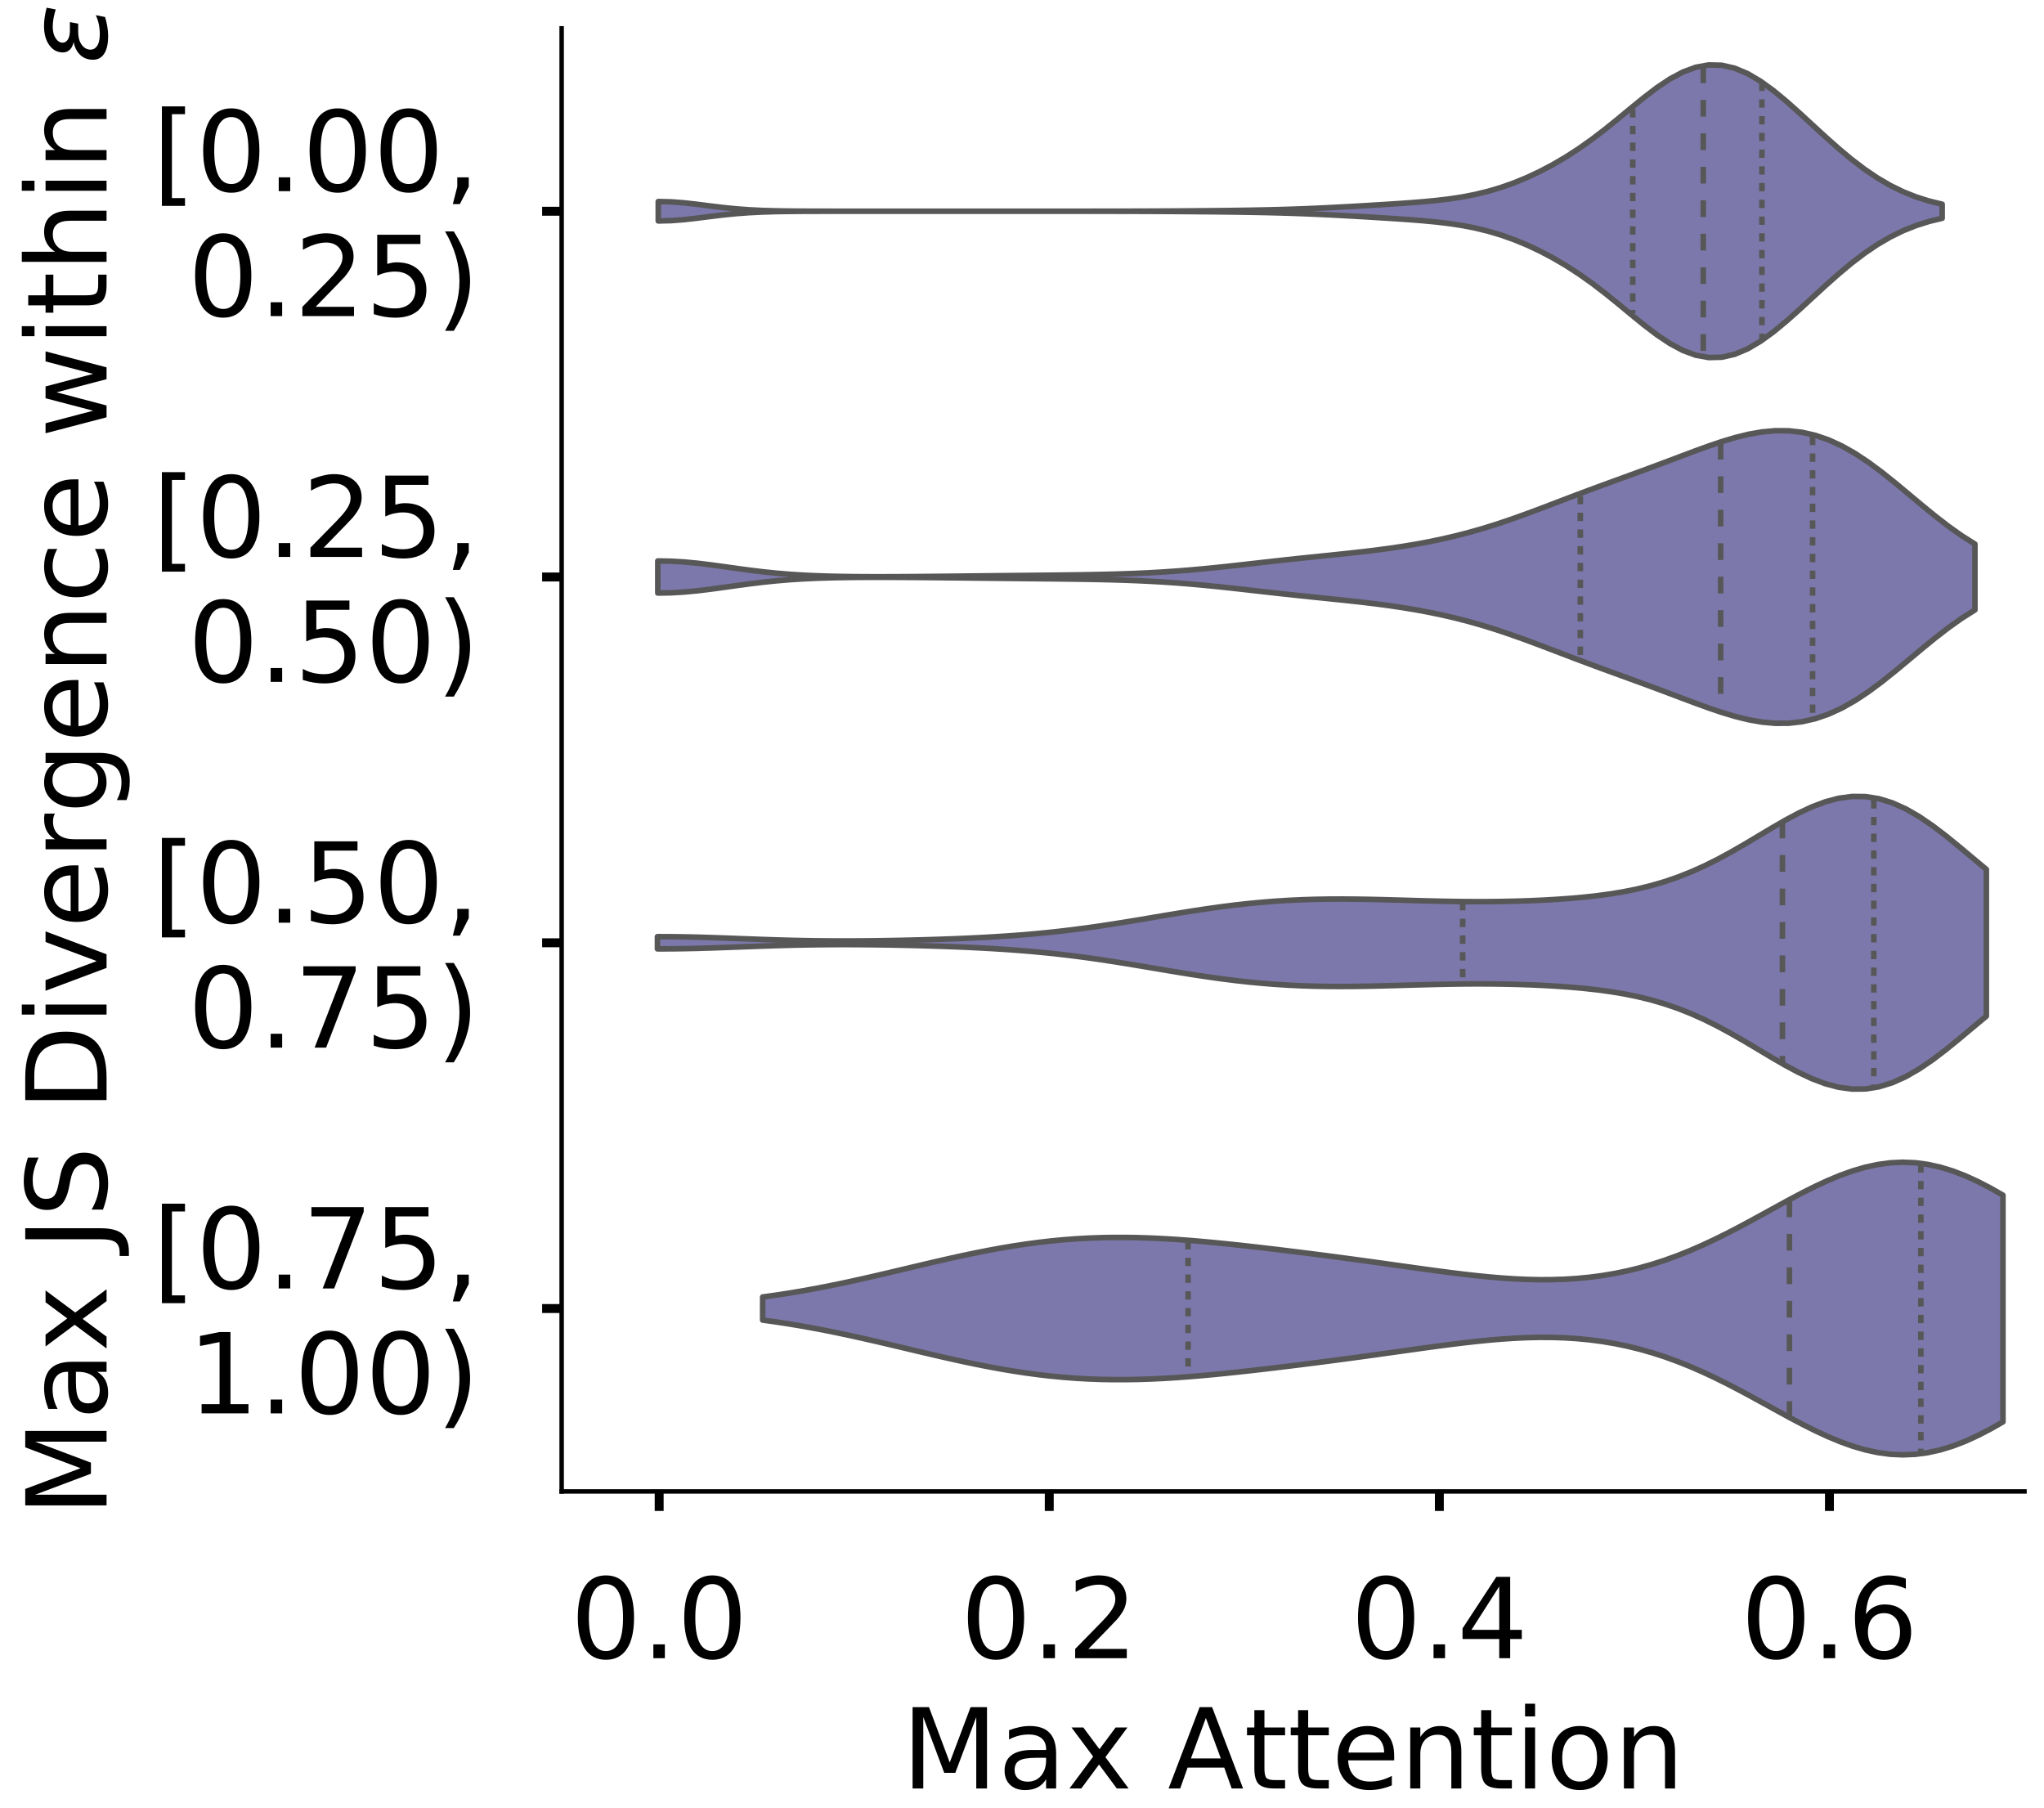 <?xml version="1.0" encoding="utf-8" standalone="no"?>
<!DOCTYPE svg PUBLIC "-//W3C//DTD SVG 1.1//EN"
  "http://www.w3.org/Graphics/SVG/1.1/DTD/svg11.dtd">
<!-- Created with matplotlib (https://matplotlib.org/) -->
<svg height="324.058pt" version="1.1" viewBox="0 0 366.475 324.058" width="366.475pt" xmlns="http://www.w3.org/2000/svg" xmlns:xlink="http://www.w3.org/1999/xlink">
 <defs>
  <style type="text/css">
*{stroke-linecap:butt;stroke-linejoin:round;}
  </style>
 </defs>
 <g id="figure_1">
  <g id="patch_1">
   <path d="M 0 324.058 
L 366.475 324.058 
L 366.475 -0 
L 0 -0 
z
" style="fill:#ffffff;"/>
  </g>
  <g id="axes_1">
   <g id="patch_2">
    <path d="M -269.375 267.358 
L -7.1 267.358 
L -7.1 5.083 
L -269.375 5.083 
z
" style="fill:#ffffff;"/>
   </g>
   <g id="patch_3">
    <path clip-path="url(#pd6b0c816c4)" d="M -257.453 267.358 
L -251.493 267.358 
L -251.493 192.501 
L -257.453 192.501 
z
" style="fill:#7570b3;opacity:0.6;stroke:#000000;stroke-linejoin:miter;stroke-width:0.5;"/>
   </g>
   <g id="patch_4">
    <path clip-path="url(#pd6b0c816c4)" d="M -251.493 267.358 
L -245.532 267.358 
L -245.532 267.358 
L -251.493 267.358 
z
" style="fill:#7570b3;opacity:0.6;stroke:#000000;stroke-linejoin:miter;stroke-width:0.5;"/>
   </g>
   <g id="patch_5">
    <path clip-path="url(#pd6b0c816c4)" d="M -245.532 267.358 
L -239.571 267.358 
L -239.571 267.358 
L -245.532 267.358 
z
" style="fill:#7570b3;opacity:0.6;stroke:#000000;stroke-linejoin:miter;stroke-width:0.5;"/>
   </g>
   <g id="patch_6">
    <path clip-path="url(#pd6b0c816c4)" d="M -239.571 267.358 
L -233.61 267.358 
L -233.61 266.57 
L -239.571 266.57 
z
" style="fill:#7570b3;opacity:0.6;stroke:#000000;stroke-linejoin:miter;stroke-width:0.5;"/>
   </g>
   <g id="patch_7">
    <path clip-path="url(#pd6b0c816c4)" d="M -233.61 267.358 
L -227.649 267.358 
L -227.649 267.358 
L -233.61 267.358 
z
" style="fill:#7570b3;opacity:0.6;stroke:#000000;stroke-linejoin:miter;stroke-width:0.5;"/>
   </g>
   <g id="patch_8">
    <path clip-path="url(#pd6b0c816c4)" d="M -227.649 267.358 
L -221.689 267.358 
L -221.689 267.358 
L -227.649 267.358 
z
" style="fill:#7570b3;opacity:0.6;stroke:#000000;stroke-linejoin:miter;stroke-width:0.5;"/>
   </g>
   <g id="patch_9">
    <path clip-path="url(#pd6b0c816c4)" d="M -221.689 267.358 
L -215.728 267.358 
L -215.728 262.63 
L -221.689 262.63 
z
" style="fill:#7570b3;opacity:0.6;stroke:#000000;stroke-linejoin:miter;stroke-width:0.5;"/>
   </g>
   <g id="patch_10">
    <path clip-path="url(#pd6b0c816c4)" d="M -215.728 267.358 
L -209.767 267.358 
L -209.767 263.418 
L -215.728 263.418 
z
" style="fill:#7570b3;opacity:0.6;stroke:#000000;stroke-linejoin:miter;stroke-width:0.5;"/>
   </g>
   <g id="patch_11">
    <path clip-path="url(#pd6b0c816c4)" d="M -209.767 267.358 
L -203.806 267.358 
L -203.806 264.206 
L -209.767 264.206 
z
" style="fill:#7570b3;opacity:0.6;stroke:#000000;stroke-linejoin:miter;stroke-width:0.5;"/>
   </g>
   <g id="patch_12">
    <path clip-path="url(#pd6b0c816c4)" d="M -203.806 267.358 
L -197.845 267.358 
L -197.845 257.115 
L -203.806 257.115 
z
" style="fill:#7570b3;opacity:0.6;stroke:#000000;stroke-linejoin:miter;stroke-width:0.5;"/>
   </g>
   <g id="patch_13">
    <path clip-path="url(#pd6b0c816c4)" d="M -197.845 267.358 
L -191.885 267.358 
L -191.885 261.054 
L -197.845 261.054 
z
" style="fill:#7570b3;opacity:0.6;stroke:#000000;stroke-linejoin:miter;stroke-width:0.5;"/>
   </g>
   <g id="patch_14">
    <path clip-path="url(#pd6b0c816c4)" d="M -191.885 267.358 
L -185.924 267.358 
L -185.924 256.327 
L -191.885 256.327 
z
" style="fill:#7570b3;opacity:0.6;stroke:#000000;stroke-linejoin:miter;stroke-width:0.5;"/>
   </g>
   <g id="patch_15">
    <path clip-path="url(#pd6b0c816c4)" d="M -185.924 267.358 
L -179.963 267.358 
L -179.963 258.691 
L -185.924 258.691 
z
" style="fill:#7570b3;opacity:0.6;stroke:#000000;stroke-linejoin:miter;stroke-width:0.5;"/>
   </g>
   <g id="patch_16">
    <path clip-path="url(#pd6b0c816c4)" d="M -179.963 267.358 
L -174.002 267.358 
L -174.002 258.691 
L -179.963 258.691 
z
" style="fill:#7570b3;opacity:0.6;stroke:#000000;stroke-linejoin:miter;stroke-width:0.5;"/>
   </g>
   <g id="patch_17">
    <path clip-path="url(#pd6b0c816c4)" d="M -174.002 267.358 
L -168.041 267.358 
L -168.041 254.751 
L -174.002 254.751 
z
" style="fill:#7570b3;opacity:0.6;stroke:#000000;stroke-linejoin:miter;stroke-width:0.5;"/>
   </g>
   <g id="patch_18">
    <path clip-path="url(#pd6b0c816c4)" d="M -168.041 267.358 
L -162.081 267.358 
L -162.081 250.811 
L -168.041 250.811 
z
" style="fill:#7570b3;opacity:0.6;stroke:#000000;stroke-linejoin:miter;stroke-width:0.5;"/>
   </g>
   <g id="patch_19">
    <path clip-path="url(#pd6b0c816c4)" d="M -162.081 267.358 
L -156.12 267.358 
L -156.12 250.023 
L -162.081 250.023 
z
" style="fill:#7570b3;opacity:0.6;stroke:#000000;stroke-linejoin:miter;stroke-width:0.5;"/>
   </g>
   <g id="patch_20">
    <path clip-path="url(#pd6b0c816c4)" d="M -156.12 267.358 
L -150.159 267.358 
L -150.159 253.175 
L -156.12 253.175 
z
" style="fill:#7570b3;opacity:0.6;stroke:#000000;stroke-linejoin:miter;stroke-width:0.5;"/>
   </g>
   <g id="patch_21">
    <path clip-path="url(#pd6b0c816c4)" d="M -150.159 267.358 
L -144.198 267.358 
L -144.198 241.355 
L -150.159 241.355 
z
" style="fill:#7570b3;opacity:0.6;stroke:#000000;stroke-linejoin:miter;stroke-width:0.5;"/>
   </g>
   <g id="patch_22">
    <path clip-path="url(#pd6b0c816c4)" d="M -144.198 267.358 
L -138.238 267.358 
L -138.238 245.295 
L -144.198 245.295 
z
" style="fill:#7570b3;opacity:0.6;stroke:#000000;stroke-linejoin:miter;stroke-width:0.5;"/>
   </g>
   <g id="patch_23">
    <path clip-path="url(#pd6b0c816c4)" d="M -138.238 267.358 
L -132.277 267.358 
L -132.277 237.415 
L -138.238 237.415 
z
" style="fill:#7570b3;opacity:0.6;stroke:#000000;stroke-linejoin:miter;stroke-width:0.5;"/>
   </g>
   <g id="patch_24">
    <path clip-path="url(#pd6b0c816c4)" d="M -132.277 267.358 
L -126.316 267.358 
L -126.316 241.355 
L -132.277 241.355 
z
" style="fill:#7570b3;opacity:0.6;stroke:#000000;stroke-linejoin:miter;stroke-width:0.5;"/>
   </g>
   <g id="patch_25">
    <path clip-path="url(#pd6b0c816c4)" d="M -126.316 267.358 
L -120.355 267.358 
L -120.355 231.9 
L -126.316 231.9 
z
" style="fill:#7570b3;opacity:0.6;stroke:#000000;stroke-linejoin:miter;stroke-width:0.5;"/>
   </g>
   <g id="patch_26">
    <path clip-path="url(#pd6b0c816c4)" d="M -120.355 267.358 
L -114.394 267.358 
L -114.394 227.96 
L -120.355 227.96 
z
" style="fill:#7570b3;opacity:0.6;stroke:#000000;stroke-linejoin:miter;stroke-width:0.5;"/>
   </g>
   <g id="patch_27">
    <path clip-path="url(#pd6b0c816c4)" d="M -114.394 267.358 
L -108.434 267.358 
L -108.434 231.9 
L -114.394 231.9 
z
" style="fill:#7570b3;opacity:0.6;stroke:#000000;stroke-linejoin:miter;stroke-width:0.5;"/>
   </g>
   <g id="patch_28">
    <path clip-path="url(#pd6b0c816c4)" d="M -108.434 267.358 
L -102.473 267.358 
L -102.473 205.109 
L -108.434 205.109 
z
" style="fill:#7570b3;opacity:0.6;stroke:#000000;stroke-linejoin:miter;stroke-width:0.5;"/>
   </g>
   <g id="patch_29">
    <path clip-path="url(#pd6b0c816c4)" d="M -102.473 267.358 
L -96.512 267.358 
L -96.512 168.074 
L -102.473 168.074 
z
" style="fill:#7570b3;opacity:0.6;stroke:#000000;stroke-linejoin:miter;stroke-width:0.5;"/>
   </g>
   <g id="patch_30">
    <path clip-path="url(#pd6b0c816c4)" d="M -96.512 267.358 
L -90.551 267.358 
L -90.551 138.132 
L -96.512 138.132 
z
" style="fill:#7570b3;opacity:0.6;stroke:#000000;stroke-linejoin:miter;stroke-width:0.5;"/>
   </g>
   <g id="patch_31">
    <path clip-path="url(#pd6b0c816c4)" d="M -90.551 267.358 
L -84.59 267.358 
L -84.59 109.765 
L -90.551 109.765 
z
" style="fill:#7570b3;opacity:0.6;stroke:#000000;stroke-linejoin:miter;stroke-width:0.5;"/>
   </g>
   <g id="patch_32">
    <path clip-path="url(#pd6b0c816c4)" d="M -84.59 267.358 
L -78.63 267.358 
L -78.63 64.851 
L -84.59 64.851 
z
" style="fill:#7570b3;opacity:0.6;stroke:#000000;stroke-linejoin:miter;stroke-width:0.5;"/>
   </g>
   <g id="patch_33">
    <path clip-path="url(#pd6b0c816c4)" d="M -78.63 267.358 
L -72.669 267.358 
L -72.669 26.24 
L -78.63 26.24 
z
" style="fill:#7570b3;opacity:0.6;stroke:#000000;stroke-linejoin:miter;stroke-width:0.5;"/>
   </g>
   <g id="patch_34">
    <path clip-path="url(#pd6b0c816c4)" d="M -72.669 267.358 
L -66.708 267.358 
L -66.708 17.572 
L -72.669 17.572 
z
" style="fill:#7570b3;opacity:0.6;stroke:#000000;stroke-linejoin:miter;stroke-width:0.5;"/>
   </g>
   <g id="patch_35">
    <path clip-path="url(#pd6b0c816c4)" d="M -66.708 267.358 
L -60.747 267.358 
L -60.747 34.908 
L -66.708 34.908 
z
" style="fill:#7570b3;opacity:0.6;stroke:#000000;stroke-linejoin:miter;stroke-width:0.5;"/>
   </g>
   <g id="patch_36">
    <path clip-path="url(#pd6b0c816c4)" d="M -60.747 267.358 
L -54.786 267.358 
L -54.786 63.275 
L -60.747 63.275 
z
" style="fill:#7570b3;opacity:0.6;stroke:#000000;stroke-linejoin:miter;stroke-width:0.5;"/>
   </g>
   <g id="patch_37">
    <path clip-path="url(#pd6b0c816c4)" d="M -54.786 267.358 
L -48.826 267.358 
L -48.826 90.066 
L -54.786 90.066 
z
" style="fill:#7570b3;opacity:0.6;stroke:#000000;stroke-linejoin:miter;stroke-width:0.5;"/>
   </g>
   <g id="patch_38">
    <path clip-path="url(#pd6b0c816c4)" d="M -48.826 267.358 
L -42.865 267.358 
L -42.865 112.917 
L -48.826 112.917 
z
" style="fill:#7570b3;opacity:0.6;stroke:#000000;stroke-linejoin:miter;stroke-width:0.5;"/>
   </g>
   <g id="patch_39">
    <path clip-path="url(#pd6b0c816c4)" d="M -42.865 267.358 
L -36.904 267.358 
L -36.904 172.014 
L -42.865 172.014 
z
" style="fill:#7570b3;opacity:0.6;stroke:#000000;stroke-linejoin:miter;stroke-width:0.5;"/>
   </g>
   <g id="patch_40">
    <path clip-path="url(#pd6b0c816c4)" d="M -36.904 267.358 
L -30.943 267.358 
L -30.943 205.109 
L -36.904 205.109 
z
" style="fill:#7570b3;opacity:0.6;stroke:#000000;stroke-linejoin:miter;stroke-width:0.5;"/>
   </g>
   <g id="patch_41">
    <path clip-path="url(#pd6b0c816c4)" d="M -30.943 267.358 
L -24.982 267.358 
L -24.982 227.172 
L -30.943 227.172 
z
" style="fill:#7570b3;opacity:0.6;stroke:#000000;stroke-linejoin:miter;stroke-width:0.5;"/>
   </g>
   <g id="patch_42">
    <path clip-path="url(#pd6b0c816c4)" d="M -24.982 267.358 
L -19.022 267.358 
L -19.022 262.63 
L -24.982 262.63 
z
" style="fill:#7570b3;opacity:0.6;stroke:#000000;stroke-linejoin:miter;stroke-width:0.5;"/>
   </g>
   <g id="matplotlib.axis_1">
    <g id="xtick_1">
     <g id="line2d_1">
      <defs>
       <path d="M 0 0 
L 0 3.5 
" id="m7ddfe36b4f" style="stroke:#000000;stroke-width:1.6;"/>
      </defs>
      <g/>
     </g>
     <g id="text_1">
      <!-- 0.0 -->
      <defs>
       <path d="M 31.781 66.406 
Q 24.172 66.406 20.328 58.906 
Q 16.5 51.422 16.5 36.375 
Q 16.5 21.391 20.328 13.891 
Q 24.172 6.391 31.781 6.391 
Q 39.453 6.391 43.281 13.891 
Q 47.125 21.391 47.125 36.375 
Q 47.125 51.422 43.281 58.906 
Q 39.453 66.406 31.781 66.406 
z
M 31.781 74.219 
Q 44.047 74.219 50.516 64.516 
Q 56.984 54.828 56.984 36.375 
Q 56.984 17.969 50.516 8.266 
Q 44.047 -1.422 31.781 -1.422 
Q 19.531 -1.422 13.062 8.266 
Q 6.594 17.969 6.594 36.375 
Q 6.594 54.828 13.062 64.516 
Q 19.531 74.219 31.781 74.219 
z
" id="DejaVuSans-48"/>
       <path d="M 10.688 12.406 
L 21 12.406 
L 21 0 
L 10.688 0 
z
" id="DejaVuSans-46"/>
      </defs>
      <g transform="translate(-273.357 297.255)scale(0.2 -0.2)">
       <use xlink:href="#DejaVuSans-48"/>
       <use x="63.623" xlink:href="#DejaVuSans-46"/>
       <use x="95.41" xlink:href="#DejaVuSans-48"/>
      </g>
     </g>
    </g>
    <g id="xtick_2">
     <g id="line2d_2">
      <g/>
     </g>
     <g id="text_2">
      <!-- 0.2 -->
      <defs>
       <path d="M 19.188 8.297 
L 53.609 8.297 
L 53.609 0 
L 7.328 0 
L 7.328 8.297 
Q 12.938 14.109 22.625 23.891 
Q 32.328 33.688 34.812 36.531 
Q 39.547 41.844 41.422 45.531 
Q 43.312 49.219 43.312 52.781 
Q 43.312 58.594 39.234 62.25 
Q 35.156 65.922 28.609 65.922 
Q 23.969 65.922 18.812 64.312 
Q 13.672 62.703 7.812 59.422 
L 7.812 69.391 
Q 13.766 71.781 18.938 73 
Q 24.125 74.219 28.422 74.219 
Q 39.75 74.219 46.484 68.547 
Q 53.219 62.891 53.219 53.422 
Q 53.219 48.922 51.531 44.891 
Q 49.859 40.875 45.406 35.406 
Q 44.188 33.984 37.641 27.219 
Q 31.109 20.453 19.188 8.297 
z
" id="DejaVuSans-50"/>
      </defs>
      <g transform="translate(-205.233 297.255)scale(0.2 -0.2)">
       <use xlink:href="#DejaVuSans-48"/>
       <use x="63.623" xlink:href="#DejaVuSans-46"/>
       <use x="95.41" xlink:href="#DejaVuSans-50"/>
      </g>
     </g>
    </g>
    <g id="xtick_3">
     <g id="line2d_3">
      <g/>
     </g>
     <g id="text_3">
      <!-- 0.4 -->
      <defs>
       <path d="M 37.797 64.312 
L 12.891 25.391 
L 37.797 25.391 
z
M 35.203 72.906 
L 47.609 72.906 
L 47.609 25.391 
L 58.016 25.391 
L 58.016 17.188 
L 47.609 17.188 
L 47.609 0 
L 37.797 0 
L 37.797 17.188 
L 4.891 17.188 
L 4.891 26.703 
z
" id="DejaVuSans-52"/>
      </defs>
      <g transform="translate(-137.11 297.255)scale(0.2 -0.2)">
       <use xlink:href="#DejaVuSans-48"/>
       <use x="63.623" xlink:href="#DejaVuSans-46"/>
       <use x="95.41" xlink:href="#DejaVuSans-52"/>
      </g>
     </g>
    </g>
    <g id="xtick_4">
     <g id="line2d_4">
      <g/>
     </g>
     <g id="text_4">
      <!-- 0.6 -->
      <defs>
       <path d="M 33.016 40.375 
Q 26.375 40.375 22.484 35.828 
Q 18.609 31.297 18.609 23.391 
Q 18.609 15.531 22.484 10.953 
Q 26.375 6.391 33.016 6.391 
Q 39.656 6.391 43.531 10.953 
Q 47.406 15.531 47.406 23.391 
Q 47.406 31.297 43.531 35.828 
Q 39.656 40.375 33.016 40.375 
z
M 52.594 71.297 
L 52.594 62.312 
Q 48.875 64.062 45.094 64.984 
Q 41.312 65.922 37.594 65.922 
Q 27.828 65.922 22.672 59.328 
Q 17.531 52.734 16.797 39.406 
Q 19.672 43.656 24.016 45.922 
Q 28.375 48.188 33.594 48.188 
Q 44.578 48.188 50.953 41.516 
Q 57.328 34.859 57.328 23.391 
Q 57.328 12.156 50.688 5.359 
Q 44.047 -1.422 33.016 -1.422 
Q 20.359 -1.422 13.672 8.266 
Q 6.984 17.969 6.984 36.375 
Q 6.984 53.656 15.188 63.938 
Q 23.391 74.219 37.203 74.219 
Q 40.922 74.219 44.703 73.484 
Q 48.484 72.75 52.594 71.297 
z
" id="DejaVuSans-54"/>
      </defs>
      <g transform="translate(-68.986 297.255)scale(0.2 -0.2)">
       <use xlink:href="#DejaVuSans-48"/>
       <use x="63.623" xlink:href="#DejaVuSans-46"/>
       <use x="95.41" xlink:href="#DejaVuSans-54"/>
      </g>
     </g>
    </g>
    <g id="text_5">
     <!--   -->
     <defs>
      <path id="DejaVuSans-32"/>
     </defs>
     <g transform="translate(-141.416 320.611)scale(0.2 -0.2)">
      <use xlink:href="#DejaVuSans-32"/>
     </g>
    </g>
   </g>
   <g id="matplotlib.axis_2">
    <g id="ytick_1">
     <g id="line2d_5">
      <defs>
       <path d="M 0 0 
L -3.5 0 
" id="ma1fd0ec384" style="stroke:#000000;stroke-width:1.6;"/>
      </defs>
      <g/>
     </g>
     <g id="text_6">
      <!-- 0.00 -->
      <g transform="translate(-328.606 274.957)scale(0.2 -0.2)">
       <use xlink:href="#DejaVuSans-48"/>
       <use x="63.623" xlink:href="#DejaVuSans-46"/>
       <use x="95.41" xlink:href="#DejaVuSans-48"/>
       <use x="159.033" xlink:href="#DejaVuSans-48"/>
      </g>
     </g>
    </g>
    <g id="ytick_2">
     <g id="line2d_6">
      <g/>
     </g>
     <g id="text_7">
      <!-- 0.02 -->
      <g transform="translate(-328.606 224.558)scale(0.2 -0.2)">
       <use xlink:href="#DejaVuSans-48"/>
       <use x="63.623" xlink:href="#DejaVuSans-46"/>
       <use x="95.41" xlink:href="#DejaVuSans-48"/>
       <use x="159.033" xlink:href="#DejaVuSans-50"/>
      </g>
     </g>
    </g>
    <g id="ytick_3">
     <g id="line2d_7">
      <g/>
     </g>
     <g id="text_8">
      <!-- 0.04 -->
      <g transform="translate(-328.606 174.16)scale(0.2 -0.2)">
       <use xlink:href="#DejaVuSans-48"/>
       <use x="63.623" xlink:href="#DejaVuSans-46"/>
       <use x="95.41" xlink:href="#DejaVuSans-48"/>
       <use x="159.033" xlink:href="#DejaVuSans-52"/>
      </g>
     </g>
    </g>
    <g id="ytick_4">
     <g id="line2d_8">
      <g/>
     </g>
     <g id="text_9">
      <!-- 0.06 -->
      <g transform="translate(-328.606 123.761)scale(0.2 -0.2)">
       <use xlink:href="#DejaVuSans-48"/>
       <use x="63.623" xlink:href="#DejaVuSans-46"/>
       <use x="95.41" xlink:href="#DejaVuSans-48"/>
       <use x="159.033" xlink:href="#DejaVuSans-54"/>
      </g>
     </g>
    </g>
    <g id="ytick_5">
     <g id="line2d_9">
      <g/>
     </g>
     <g id="text_10">
      <!-- 0.08 -->
      <defs>
       <path d="M 31.781 34.625 
Q 24.75 34.625 20.719 30.859 
Q 16.703 27.094 16.703 20.516 
Q 16.703 13.922 20.719 10.156 
Q 24.75 6.391 31.781 6.391 
Q 38.812 6.391 42.859 10.172 
Q 46.922 13.969 46.922 20.516 
Q 46.922 27.094 42.891 30.859 
Q 38.875 34.625 31.781 34.625 
z
M 21.922 38.812 
Q 15.578 40.375 12.031 44.719 
Q 8.5 49.078 8.5 55.328 
Q 8.5 64.062 14.719 69.141 
Q 20.953 74.219 31.781 74.219 
Q 42.672 74.219 48.875 69.141 
Q 55.078 64.062 55.078 55.328 
Q 55.078 49.078 51.531 44.719 
Q 48 40.375 41.703 38.812 
Q 48.828 37.156 52.797 32.312 
Q 56.781 27.484 56.781 20.516 
Q 56.781 9.906 50.312 4.234 
Q 43.844 -1.422 31.781 -1.422 
Q 19.734 -1.422 13.25 4.234 
Q 6.781 9.906 6.781 20.516 
Q 6.781 27.484 10.781 32.312 
Q 14.797 37.156 21.922 38.812 
z
M 18.312 54.391 
Q 18.312 48.734 21.844 45.562 
Q 25.391 42.391 31.781 42.391 
Q 38.141 42.391 41.719 45.562 
Q 45.312 48.734 45.312 54.391 
Q 45.312 60.062 41.719 63.234 
Q 38.141 66.406 31.781 66.406 
Q 25.391 66.406 21.844 63.234 
Q 18.312 60.062 18.312 54.391 
z
" id="DejaVuSans-56"/>
      </defs>
      <g transform="translate(-328.606 73.363)scale(0.2 -0.2)">
       <use xlink:href="#DejaVuSans-48"/>
       <use x="63.623" xlink:href="#DejaVuSans-46"/>
       <use x="95.41" xlink:href="#DejaVuSans-48"/>
       <use x="159.033" xlink:href="#DejaVuSans-56"/>
      </g>
     </g>
    </g>
    <g id="ytick_6">
     <g id="line2d_10">
      <g/>
     </g>
     <g id="text_11">
      <!-- 0.10 -->
      <defs>
       <path d="M 12.406 8.297 
L 28.516 8.297 
L 28.516 63.922 
L 10.984 60.406 
L 10.984 69.391 
L 28.422 72.906 
L 38.281 72.906 
L 38.281 8.297 
L 54.391 8.297 
L 54.391 0 
L 12.406 0 
z
" id="DejaVuSans-49"/>
      </defs>
      <g transform="translate(-328.606 22.965)scale(0.2 -0.2)">
       <use xlink:href="#DejaVuSans-48"/>
       <use x="63.623" xlink:href="#DejaVuSans-46"/>
       <use x="95.41" xlink:href="#DejaVuSans-49"/>
       <use x="159.033" xlink:href="#DejaVuSans-48"/>
      </g>
     </g>
    </g>
    <g id="text_12">
     <!--   -->
     <g transform="translate(-336.267 139.017)rotate(-90)scale(0.176 -0.176)">
      <use xlink:href="#DejaVuSans-32"/>
     </g>
    </g>
   </g>
   <g id="patch_43">
    <path style="fill:none;stroke:#000000;stroke-linecap:square;stroke-linejoin:miter;stroke-width:0.8;"/>
   </g>
   <g id="patch_44">
    <path style="fill:none;stroke:#000000;stroke-linecap:square;stroke-linejoin:miter;stroke-width:0.8;"/>
   </g>
  </g>
  <g id="axes_2">
   <g id="patch_45">
    <path d="M 100.7 267.358 
L 362.975 267.358 
L 362.975 5.083 
L 100.7 5.083 
z
" style="fill:#ffffff;"/>
   </g>
   <g id="PolyCollection_1">
    <defs>
     <path d="M 118.02 -284.448 
L 118.02 -287.934 
L 120.345 -287.875 
L 122.67 -287.695 
L 124.995 -287.432 
L 127.321 -287.136 
L 129.646 -286.856 
L 131.971 -286.624 
L 134.296 -286.451 
L 136.622 -286.335 
L 138.947 -286.265 
L 141.272 -286.226 
L 143.597 -286.206 
L 145.923 -286.197 
L 148.248 -286.193 
L 150.573 -286.191 
L 152.898 -286.191 
L 155.224 -286.191 
L 157.549 -286.191 
L 159.874 -286.191 
L 162.199 -286.191 
L 164.524 -286.191 
L 166.85 -286.191 
L 169.175 -286.191 
L 171.5 -286.191 
L 173.825 -286.191 
L 176.151 -286.191 
L 178.476 -286.191 
L 180.801 -286.191 
L 183.126 -286.191 
L 185.452 -286.191 
L 187.777 -286.191 
L 190.102 -286.191 
L 192.427 -286.191 
L 194.753 -286.192 
L 197.078 -286.193 
L 199.403 -286.196 
L 201.728 -286.199 
L 204.054 -286.205 
L 206.379 -286.213 
L 208.704 -286.224 
L 211.029 -286.238 
L 213.354 -286.254 
L 215.68 -286.273 
L 218.005 -286.295 
L 220.33 -286.322 
L 222.655 -286.353 
L 224.981 -286.391 
L 227.306 -286.438 
L 229.631 -286.496 
L 231.956 -286.568 
L 234.282 -286.654 
L 236.607 -286.754 
L 238.932 -286.867 
L 241.257 -286.99 
L 243.583 -287.121 
L 245.908 -287.258 
L 248.233 -287.401 
L 250.558 -287.552 
L 252.883 -287.715 
L 255.209 -287.9 
L 257.534 -288.122 
L 259.859 -288.399 
L 262.184 -288.753 
L 264.51 -289.206 
L 266.835 -289.773 
L 269.16 -290.466 
L 271.485 -291.293 
L 273.811 -292.253 
L 276.136 -293.347 
L 278.461 -294.575 
L 280.786 -295.94 
L 283.112 -297.446 
L 285.437 -299.093 
L 287.762 -300.872 
L 290.087 -302.75 
L 292.412 -304.673 
L 294.738 -306.566 
L 297.063 -308.337 
L 299.388 -309.892 
L 301.713 -311.138 
L 304.039 -311.999 
L 306.364 -312.418 
L 308.689 -312.363 
L 311.014 -311.834 
L 313.34 -310.857 
L 315.665 -309.487 
L 317.99 -307.799 
L 320.315 -305.876 
L 322.641 -303.803 
L 324.966 -301.662 
L 327.291 -299.527 
L 329.616 -297.461 
L 331.941 -295.519 
L 334.267 -293.745 
L 336.592 -292.17 
L 338.917 -290.811 
L 341.242 -289.672 
L 343.568 -288.745 
L 345.893 -288.013 
L 348.218 -287.451 
L 348.218 -284.93 
L 348.218 -284.93 
L 345.893 -284.368 
L 343.568 -283.636 
L 341.242 -282.709 
L 338.917 -281.571 
L 336.592 -280.212 
L 334.267 -278.636 
L 331.941 -276.862 
L 329.616 -274.92 
L 327.291 -272.855 
L 324.966 -270.719 
L 322.641 -268.578 
L 320.315 -266.505 
L 317.99 -264.582 
L 315.665 -262.894 
L 313.34 -261.524 
L 311.014 -260.548 
L 308.689 -260.018 
L 306.364 -259.963 
L 304.039 -260.382 
L 301.713 -261.243 
L 299.388 -262.49 
L 297.063 -264.044 
L 294.738 -265.816 
L 292.412 -267.708 
L 290.087 -269.632 
L 287.762 -271.51 
L 285.437 -273.288 
L 283.112 -274.936 
L 280.786 -276.442 
L 278.461 -277.807 
L 276.136 -279.034 
L 273.811 -280.128 
L 271.485 -281.088 
L 269.16 -281.915 
L 266.835 -282.609 
L 264.51 -283.176 
L 262.184 -283.628 
L 259.859 -283.982 
L 257.534 -284.26 
L 255.209 -284.482 
L 252.883 -284.667 
L 250.558 -284.83 
L 248.233 -284.98 
L 245.908 -285.123 
L 243.583 -285.26 
L 241.257 -285.391 
L 238.932 -285.514 
L 236.607 -285.627 
L 234.282 -285.727 
L 231.956 -285.814 
L 229.631 -285.885 
L 227.306 -285.943 
L 224.981 -285.99 
L 222.655 -286.028 
L 220.33 -286.06 
L 218.005 -286.086 
L 215.68 -286.108 
L 213.354 -286.127 
L 211.029 -286.144 
L 208.704 -286.157 
L 206.379 -286.168 
L 204.054 -286.176 
L 201.728 -286.182 
L 199.403 -286.186 
L 197.078 -286.188 
L 194.753 -286.189 
L 192.427 -286.19 
L 190.102 -286.19 
L 187.777 -286.191 
L 185.452 -286.191 
L 183.126 -286.191 
L 180.801 -286.191 
L 178.476 -286.191 
L 176.151 -286.191 
L 173.825 -286.191 
L 171.5 -286.191 
L 169.175 -286.191 
L 166.85 -286.191 
L 164.524 -286.191 
L 162.199 -286.191 
L 159.874 -286.191 
L 157.549 -286.191 
L 155.224 -286.191 
L 152.898 -286.19 
L 150.573 -286.19 
L 148.248 -286.188 
L 145.923 -286.184 
L 143.597 -286.175 
L 141.272 -286.156 
L 138.947 -286.117 
L 136.622 -286.046 
L 134.296 -285.93 
L 131.971 -285.758 
L 129.646 -285.525 
L 127.321 -285.245 
L 124.995 -284.95 
L 122.67 -284.686 
L 120.345 -284.506 
L 118.02 -284.448 
z
" id="m74e12e8bed" style="stroke:#575757;"/>
    </defs>
    <g clip-path="url(#pe0b578fe35)">
     <use style="fill:#7c78ab;stroke:#575757;" x="0" xlink:href="#m74e12e8bed" y="324.058"/>
    </g>
   </g>
   <g id="PolyCollection_2">
    <defs>
     <path d="M 117.937 -217.746 
L 117.937 -223.498 
L 120.322 -223.456 
L 122.708 -223.314 
L 125.093 -223.086 
L 127.478 -222.795 
L 129.864 -222.47 
L 132.249 -222.136 
L 134.635 -221.817 
L 137.02 -221.532 
L 139.406 -221.29 
L 141.791 -221.095 
L 144.176 -220.946 
L 146.562 -220.837 
L 148.947 -220.763 
L 151.333 -220.715 
L 153.718 -220.688 
L 156.104 -220.676 
L 158.489 -220.675 
L 160.874 -220.683 
L 163.26 -220.697 
L 165.645 -220.715 
L 168.031 -220.737 
L 170.416 -220.762 
L 172.801 -220.787 
L 175.187 -220.813 
L 177.572 -220.839 
L 179.958 -220.864 
L 182.343 -220.888 
L 184.729 -220.912 
L 187.114 -220.935 
L 189.499 -220.96 
L 191.885 -220.989 
L 194.27 -221.022 
L 196.656 -221.065 
L 199.041 -221.119 
L 201.427 -221.189 
L 203.812 -221.278 
L 206.197 -221.389 
L 208.583 -221.525 
L 210.968 -221.688 
L 213.354 -221.877 
L 215.739 -222.091 
L 218.124 -222.327 
L 220.51 -222.58 
L 222.895 -222.844 
L 225.281 -223.113 
L 227.666 -223.383 
L 230.052 -223.647 
L 232.437 -223.905 
L 234.822 -224.155 
L 237.208 -224.4 
L 239.593 -224.645 
L 241.979 -224.896 
L 244.364 -225.161 
L 246.75 -225.448 
L 249.135 -225.765 
L 251.52 -226.118 
L 253.906 -226.515 
L 256.291 -226.96 
L 258.677 -227.459 
L 261.062 -228.015 
L 263.448 -228.633 
L 265.833 -229.313 
L 268.218 -230.054 
L 270.604 -230.851 
L 272.989 -231.697 
L 275.375 -232.578 
L 277.76 -233.482 
L 280.145 -234.393 
L 282.531 -235.3 
L 284.916 -236.195 
L 287.302 -237.076 
L 289.687 -237.946 
L 292.073 -238.812 
L 294.458 -239.682 
L 296.843 -240.563 
L 299.229 -241.457 
L 301.614 -242.357 
L 304 -243.25 
L 306.385 -244.115 
L 308.771 -244.92 
L 311.156 -245.633 
L 313.541 -246.217 
L 315.927 -246.634 
L 318.312 -246.849 
L 320.698 -246.834 
L 323.083 -246.564 
L 325.468 -246.023 
L 327.854 -245.204 
L 330.239 -244.111 
L 332.625 -242.759 
L 335.01 -241.178 
L 337.396 -239.409 
L 339.781 -237.503 
L 342.166 -235.52 
L 344.552 -233.523 
L 346.937 -231.575 
L 349.323 -229.73 
L 351.708 -228.036 
L 354.094 -226.524 
L 354.094 -214.72 
L 354.094 -214.72 
L 351.708 -213.208 
L 349.323 -211.513 
L 346.937 -209.669 
L 344.552 -207.72 
L 342.166 -205.724 
L 339.781 -203.741 
L 337.396 -201.835 
L 335.01 -200.066 
L 332.625 -198.485 
L 330.239 -197.133 
L 327.854 -196.04 
L 325.468 -195.221 
L 323.083 -194.679 
L 320.698 -194.409 
L 318.312 -194.394 
L 315.927 -194.61 
L 313.541 -195.027 
L 311.156 -195.61 
L 308.771 -196.323 
L 306.385 -197.129 
L 304 -197.993 
L 301.614 -198.887 
L 299.229 -199.787 
L 296.843 -200.681 
L 294.458 -201.561 
L 292.073 -202.432 
L 289.687 -203.298 
L 287.302 -204.168 
L 284.916 -205.049 
L 282.531 -205.944 
L 280.145 -206.851 
L 277.76 -207.762 
L 275.375 -208.665 
L 272.989 -209.547 
L 270.604 -210.392 
L 268.218 -211.19 
L 265.833 -211.931 
L 263.448 -212.611 
L 261.062 -213.229 
L 258.677 -213.785 
L 256.291 -214.284 
L 253.906 -214.729 
L 251.52 -215.125 
L 249.135 -215.479 
L 246.75 -215.796 
L 244.364 -216.083 
L 241.979 -216.348 
L 239.593 -216.599 
L 237.208 -216.844 
L 234.822 -217.089 
L 232.437 -217.339 
L 230.052 -217.596 
L 227.666 -217.861 
L 225.281 -218.13 
L 222.895 -218.4 
L 220.51 -218.664 
L 218.124 -218.917 
L 215.739 -219.152 
L 213.354 -219.367 
L 210.968 -219.556 
L 208.583 -219.718 
L 206.197 -219.855 
L 203.812 -219.966 
L 201.427 -220.055 
L 199.041 -220.125 
L 196.656 -220.179 
L 194.27 -220.221 
L 191.885 -220.255 
L 189.499 -220.283 
L 187.114 -220.308 
L 184.729 -220.332 
L 182.343 -220.355 
L 179.958 -220.379 
L 177.572 -220.405 
L 175.187 -220.43 
L 172.801 -220.457 
L 170.416 -220.482 
L 168.031 -220.507 
L 165.645 -220.529 
L 163.26 -220.547 
L 160.874 -220.561 
L 158.489 -220.568 
L 156.104 -220.567 
L 153.718 -220.555 
L 151.333 -220.528 
L 148.947 -220.481 
L 146.562 -220.406 
L 144.176 -220.298 
L 141.791 -220.149 
L 139.406 -219.954 
L 137.02 -219.712 
L 134.635 -219.426 
L 132.249 -219.108 
L 129.864 -218.774 
L 127.478 -218.448 
L 125.093 -218.158 
L 122.708 -217.93 
L 120.322 -217.788 
L 117.937 -217.746 
z
" id="mc8fc868663" style="stroke:#575757;"/>
    </defs>
    <g clip-path="url(#pe0b578fe35)">
     <use style="fill:#7c78ab;stroke:#575757;" x="0" xlink:href="#mc8fc868663" y="324.058"/>
    </g>
   </g>
   <g id="PolyCollection_3">
    <defs>
     <path d="M 117.873 -153.957 
L 117.873 -156.15 
L 120.279 -156.142 
L 122.686 -156.11 
L 125.093 -156.056 
L 127.5 -155.985 
L 129.907 -155.901 
L 132.313 -155.811 
L 134.72 -155.72 
L 137.127 -155.634 
L 139.534 -155.557 
L 141.94 -155.491 
L 144.347 -155.44 
L 146.754 -155.405 
L 149.161 -155.385 
L 151.567 -155.379 
L 153.974 -155.387 
L 156.381 -155.408 
L 158.788 -155.44 
L 161.194 -155.483 
L 163.601 -155.536 
L 166.008 -155.599 
L 168.415 -155.673 
L 170.821 -155.759 
L 173.228 -155.859 
L 175.635 -155.974 
L 178.042 -156.107 
L 180.448 -156.26 
L 182.855 -156.436 
L 185.262 -156.638 
L 187.669 -156.867 
L 190.075 -157.125 
L 192.482 -157.413 
L 194.889 -157.729 
L 197.296 -158.071 
L 199.702 -158.438 
L 202.109 -158.823 
L 204.516 -159.221 
L 206.923 -159.627 
L 209.33 -160.032 
L 211.736 -160.429 
L 214.143 -160.812 
L 216.55 -161.173 
L 218.957 -161.508 
L 221.363 -161.812 
L 223.77 -162.08 
L 226.177 -162.31 
L 228.584 -162.502 
L 230.99 -162.653 
L 233.397 -162.766 
L 235.804 -162.841 
L 238.211 -162.882 
L 240.617 -162.892 
L 243.024 -162.875 
L 245.431 -162.836 
L 247.838 -162.782 
L 250.244 -162.718 
L 252.651 -162.649 
L 255.058 -162.582 
L 257.465 -162.522 
L 259.871 -162.474 
L 262.278 -162.44 
L 264.685 -162.426 
L 267.092 -162.432 
L 269.498 -162.461 
L 271.905 -162.514 
L 274.312 -162.593 
L 276.719 -162.7 
L 279.126 -162.837 
L 281.532 -163.01 
L 283.939 -163.225 
L 286.346 -163.49 
L 288.753 -163.815 
L 291.159 -164.214 
L 293.566 -164.7 
L 295.973 -165.287 
L 298.38 -165.986 
L 300.786 -166.809 
L 303.193 -167.76 
L 305.6 -168.839 
L 308.007 -170.04 
L 310.413 -171.347 
L 312.82 -172.734 
L 315.227 -174.168 
L 317.634 -175.606 
L 320.04 -176.996 
L 322.447 -178.284 
L 324.854 -179.411 
L 327.261 -180.32 
L 329.667 -180.957 
L 332.074 -181.281 
L 334.481 -181.259 
L 336.888 -180.876 
L 339.294 -180.134 
L 341.701 -179.051 
L 344.108 -177.665 
L 346.515 -176.024 
L 348.921 -174.19 
L 351.328 -172.23 
L 353.735 -170.213 
L 356.142 -168.206 
L 356.142 -141.9 
L 356.142 -141.9 
L 353.735 -139.893 
L 351.328 -137.876 
L 348.921 -135.916 
L 346.515 -134.082 
L 344.108 -132.442 
L 341.701 -131.055 
L 339.294 -129.973 
L 336.888 -129.231 
L 334.481 -128.848 
L 332.074 -128.826 
L 329.667 -129.149 
L 327.261 -129.787 
L 324.854 -130.695 
L 322.447 -131.822 
L 320.04 -133.11 
L 317.634 -134.5 
L 315.227 -135.938 
L 312.82 -137.372 
L 310.413 -138.759 
L 308.007 -140.066 
L 305.6 -141.267 
L 303.193 -142.347 
L 300.786 -143.298 
L 298.38 -144.12 
L 295.973 -144.82 
L 293.566 -145.406 
L 291.159 -145.892 
L 288.753 -146.291 
L 286.346 -146.617 
L 283.939 -146.881 
L 281.532 -147.096 
L 279.126 -147.269 
L 276.719 -147.406 
L 274.312 -147.513 
L 271.905 -147.592 
L 269.498 -147.645 
L 267.092 -147.674 
L 264.685 -147.681 
L 262.278 -147.666 
L 259.871 -147.633 
L 257.465 -147.584 
L 255.058 -147.524 
L 252.651 -147.457 
L 250.244 -147.388 
L 247.838 -147.324 
L 245.431 -147.27 
L 243.024 -147.231 
L 240.617 -147.215 
L 238.211 -147.224 
L 235.804 -147.265 
L 233.397 -147.34 
L 230.99 -147.453 
L 228.584 -147.605 
L 226.177 -147.796 
L 223.77 -148.026 
L 221.363 -148.295 
L 218.957 -148.598 
L 216.55 -148.933 
L 214.143 -149.295 
L 211.736 -149.677 
L 209.33 -150.075 
L 206.923 -150.48 
L 204.516 -150.885 
L 202.109 -151.283 
L 199.702 -151.669 
L 197.296 -152.035 
L 194.889 -152.378 
L 192.482 -152.694 
L 190.075 -152.981 
L 187.669 -153.239 
L 185.262 -153.468 
L 182.855 -153.67 
L 180.448 -153.846 
L 178.042 -154 
L 175.635 -154.133 
L 173.228 -154.248 
L 170.821 -154.347 
L 168.415 -154.433 
L 166.008 -154.507 
L 163.601 -154.571 
L 161.194 -154.624 
L 158.788 -154.666 
L 156.381 -154.698 
L 153.974 -154.719 
L 151.567 -154.727 
L 149.161 -154.722 
L 146.754 -154.701 
L 144.347 -154.666 
L 141.94 -154.615 
L 139.534 -154.55 
L 137.127 -154.472 
L 134.72 -154.386 
L 132.313 -154.295 
L 129.907 -154.205 
L 127.5 -154.122 
L 125.093 -154.05 
L 122.686 -153.997 
L 120.279 -153.964 
L 117.873 -153.957 
z
" id="m2c87223d42" style="stroke:#575757;"/>
    </defs>
    <g clip-path="url(#pe0b578fe35)">
     <use style="fill:#7c78ab;stroke:#575757;" x="0" xlink:href="#m2c87223d42" y="324.058"/>
    </g>
   </g>
   <g id="PolyCollection_4">
    <defs>
     <path d="M 136.739 -87.414 
L 136.739 -91.554 
L 138.985 -91.866 
L 141.232 -92.208 
L 143.478 -92.579 
L 145.724 -92.98 
L 147.97 -93.408 
L 150.217 -93.861 
L 152.463 -94.338 
L 154.709 -94.834 
L 156.955 -95.346 
L 159.201 -95.87 
L 161.448 -96.402 
L 163.694 -96.935 
L 165.94 -97.466 
L 168.186 -97.99 
L 170.432 -98.5 
L 172.679 -98.993 
L 174.925 -99.463 
L 177.171 -99.906 
L 179.417 -100.319 
L 181.664 -100.697 
L 183.91 -101.037 
L 186.156 -101.337 
L 188.402 -101.595 
L 190.648 -101.81 
L 192.895 -101.981 
L 195.141 -102.107 
L 197.387 -102.19 
L 199.633 -102.231 
L 201.88 -102.231 
L 204.126 -102.192 
L 206.372 -102.117 
L 208.618 -102.009 
L 210.864 -101.872 
L 213.111 -101.708 
L 215.357 -101.521 
L 217.603 -101.314 
L 219.849 -101.091 
L 222.095 -100.854 
L 224.342 -100.606 
L 226.588 -100.348 
L 228.834 -100.083 
L 231.08 -99.811 
L 233.327 -99.533 
L 235.573 -99.249 
L 237.819 -98.96 
L 240.065 -98.665 
L 242.311 -98.364 
L 244.558 -98.058 
L 246.804 -97.748 
L 249.05 -97.434 
L 251.296 -97.118 
L 253.543 -96.803 
L 255.789 -96.492 
L 258.035 -96.189 
L 260.281 -95.897 
L 262.527 -95.623 
L 264.774 -95.37 
L 267.02 -95.146 
L 269.266 -94.957 
L 271.512 -94.807 
L 273.758 -94.704 
L 276.005 -94.654 
L 278.251 -94.663 
L 280.497 -94.735 
L 282.743 -94.877 
L 284.99 -95.093 
L 287.236 -95.388 
L 289.482 -95.764 
L 291.728 -96.226 
L 293.974 -96.775 
L 296.221 -97.412 
L 298.467 -98.139 
L 300.713 -98.952 
L 302.959 -99.85 
L 305.206 -100.827 
L 307.452 -101.878 
L 309.698 -102.993 
L 311.944 -104.161 
L 314.19 -105.369 
L 316.437 -106.6 
L 318.683 -107.837 
L 320.929 -109.06 
L 323.175 -110.246 
L 325.421 -111.372 
L 327.668 -112.415 
L 329.914 -113.351 
L 332.16 -114.157 
L 334.406 -114.813 
L 336.653 -115.3 
L 338.899 -115.604 
L 341.145 -115.712 
L 343.391 -115.619 
L 345.637 -115.322 
L 347.884 -114.826 
L 350.13 -114.139 
L 352.376 -113.273 
L 354.622 -112.248 
L 356.869 -111.083 
L 359.115 -109.804 
L 359.115 -69.165 
L 359.115 -69.165 
L 356.869 -67.886 
L 354.622 -66.721 
L 352.376 -65.695 
L 350.13 -64.83 
L 347.884 -64.143 
L 345.637 -63.647 
L 343.391 -63.35 
L 341.145 -63.257 
L 338.899 -63.365 
L 336.653 -63.668 
L 334.406 -64.156 
L 332.16 -64.812 
L 329.914 -65.618 
L 327.668 -66.554 
L 325.421 -67.597 
L 323.175 -68.723 
L 320.929 -69.909 
L 318.683 -71.132 
L 316.437 -72.369 
L 314.19 -73.6 
L 311.944 -74.808 
L 309.698 -75.976 
L 307.452 -77.091 
L 305.206 -78.142 
L 302.959 -79.119 
L 300.713 -80.017 
L 298.467 -80.83 
L 296.221 -81.556 
L 293.974 -82.194 
L 291.728 -82.743 
L 289.482 -83.204 
L 287.236 -83.581 
L 284.99 -83.876 
L 282.743 -84.092 
L 280.497 -84.233 
L 278.251 -84.306 
L 276.005 -84.314 
L 273.758 -84.264 
L 271.512 -84.162 
L 269.266 -84.012 
L 267.02 -83.822 
L 264.774 -83.598 
L 262.527 -83.346 
L 260.281 -83.072 
L 258.035 -82.78 
L 255.789 -82.476 
L 253.543 -82.165 
L 251.296 -81.85 
L 249.05 -81.535 
L 246.804 -81.221 
L 244.558 -80.91 
L 242.311 -80.605 
L 240.065 -80.304 
L 237.819 -80.009 
L 235.573 -79.719 
L 233.327 -79.436 
L 231.08 -79.158 
L 228.834 -78.886 
L 226.588 -78.62 
L 224.342 -78.363 
L 222.095 -78.115 
L 219.849 -77.878 
L 217.603 -77.655 
L 215.357 -77.448 
L 213.111 -77.261 
L 210.864 -77.097 
L 208.618 -76.959 
L 206.372 -76.852 
L 204.126 -76.777 
L 201.88 -76.738 
L 199.633 -76.738 
L 197.387 -76.778 
L 195.141 -76.861 
L 192.895 -76.988 
L 190.648 -77.159 
L 188.402 -77.374 
L 186.156 -77.632 
L 183.91 -77.932 
L 181.664 -78.272 
L 179.417 -78.65 
L 177.171 -79.062 
L 174.925 -79.506 
L 172.679 -79.976 
L 170.432 -80.469 
L 168.186 -80.979 
L 165.94 -81.502 
L 163.694 -82.033 
L 161.448 -82.567 
L 159.201 -83.098 
L 156.955 -83.623 
L 154.709 -84.135 
L 152.463 -84.631 
L 150.217 -85.107 
L 147.97 -85.561 
L 145.724 -85.989 
L 143.478 -86.389 
L 141.232 -86.761 
L 138.985 -87.103 
L 136.739 -87.414 
z
" id="m1ab311f08e" style="stroke:#575757;"/>
    </defs>
    <g clip-path="url(#pe0b578fe35)">
     <use style="fill:#7c78ab;stroke:#575757;" x="0" xlink:href="#m1ab311f08e" y="324.058"/>
    </g>
   </g>
   <g id="patch_46">
    <path clip-path="url(#pe0b578fe35)" d="M 118.185 37.868 
L 118.185 37.868 
L 118.185 37.868 
L 118.185 37.868 
z
" style="fill:#7c78ab;stroke:#575757;stroke-linejoin:miter;stroke-width:0.5;"/>
   </g>
   <g id="matplotlib.axis_3">
    <g id="xtick_5">
     <g id="line2d_11">
      <g>
       <use style="stroke:#000000;stroke-width:1.6;" x="118.185" xlink:href="#m7ddfe36b4f" y="267.358"/>
      </g>
     </g>
     <g id="text_13">
      <!-- 0.0 -->
      <g transform="translate(102.282 297.255)scale(0.2 -0.2)">
       <use xlink:href="#DejaVuSans-48"/>
       <use x="63.623" xlink:href="#DejaVuSans-46"/>
       <use x="95.41" xlink:href="#DejaVuSans-48"/>
      </g>
     </g>
    </g>
    <g id="xtick_6">
     <g id="line2d_12">
      <g>
       <use style="stroke:#000000;stroke-width:1.6;" x="188.125" xlink:href="#m7ddfe36b4f" y="267.358"/>
      </g>
     </g>
     <g id="text_14">
      <!-- 0.2 -->
      <g transform="translate(172.222 297.255)scale(0.2 -0.2)">
       <use xlink:href="#DejaVuSans-48"/>
       <use x="63.623" xlink:href="#DejaVuSans-46"/>
       <use x="95.41" xlink:href="#DejaVuSans-50"/>
      </g>
     </g>
    </g>
    <g id="xtick_7">
     <g id="line2d_13">
      <g>
       <use style="stroke:#000000;stroke-width:1.6;" x="258.065" xlink:href="#m7ddfe36b4f" y="267.358"/>
      </g>
     </g>
     <g id="text_15">
      <!-- 0.4 -->
      <g transform="translate(242.162 297.255)scale(0.2 -0.2)">
       <use xlink:href="#DejaVuSans-48"/>
       <use x="63.623" xlink:href="#DejaVuSans-46"/>
       <use x="95.41" xlink:href="#DejaVuSans-52"/>
      </g>
     </g>
    </g>
    <g id="xtick_8">
     <g id="line2d_14">
      <g>
       <use style="stroke:#000000;stroke-width:1.6;" x="328.005" xlink:href="#m7ddfe36b4f" y="267.358"/>
      </g>
     </g>
     <g id="text_16">
      <!-- 0.6 -->
      <g transform="translate(312.102 297.255)scale(0.2 -0.2)">
       <use xlink:href="#DejaVuSans-48"/>
       <use x="63.623" xlink:href="#DejaVuSans-46"/>
       <use x="95.41" xlink:href="#DejaVuSans-54"/>
      </g>
     </g>
    </g>
    <g id="text_17">
     <!-- Max Attention -->
     <defs>
      <path d="M 9.812 72.906 
L 24.516 72.906 
L 43.109 23.297 
L 61.812 72.906 
L 76.516 72.906 
L 76.516 0 
L 66.891 0 
L 66.891 64.016 
L 48.094 14.016 
L 38.188 14.016 
L 19.391 64.016 
L 19.391 0 
L 9.812 0 
z
" id="DejaVuSans-77"/>
      <path d="M 34.281 27.484 
Q 23.391 27.484 19.188 25 
Q 14.984 22.516 14.984 16.5 
Q 14.984 11.719 18.141 8.906 
Q 21.297 6.109 26.703 6.109 
Q 34.188 6.109 38.703 11.406 
Q 43.219 16.703 43.219 25.484 
L 43.219 27.484 
z
M 52.203 31.203 
L 52.203 0 
L 43.219 0 
L 43.219 8.297 
Q 40.141 3.328 35.547 0.953 
Q 30.953 -1.422 24.312 -1.422 
Q 15.922 -1.422 10.953 3.297 
Q 6 8.016 6 15.922 
Q 6 25.141 12.172 29.828 
Q 18.359 34.516 30.609 34.516 
L 43.219 34.516 
L 43.219 35.406 
Q 43.219 41.609 39.141 45 
Q 35.062 48.391 27.688 48.391 
Q 23 48.391 18.547 47.266 
Q 14.109 46.141 10.016 43.891 
L 10.016 52.203 
Q 14.938 54.109 19.578 55.047 
Q 24.219 56 28.609 56 
Q 40.484 56 46.344 49.844 
Q 52.203 43.703 52.203 31.203 
z
" id="DejaVuSans-97"/>
      <path d="M 54.891 54.688 
L 35.109 28.078 
L 55.906 0 
L 45.312 0 
L 29.391 21.484 
L 13.484 0 
L 2.875 0 
L 24.125 28.609 
L 4.688 54.688 
L 15.281 54.688 
L 29.781 35.203 
L 44.281 54.688 
z
" id="DejaVuSans-120"/>
      <path d="M 34.188 63.188 
L 20.797 26.906 
L 47.609 26.906 
z
M 28.609 72.906 
L 39.797 72.906 
L 67.578 0 
L 57.328 0 
L 50.688 18.703 
L 17.828 18.703 
L 11.188 0 
L 0.781 0 
z
" id="DejaVuSans-65"/>
      <path d="M 18.312 70.219 
L 18.312 54.688 
L 36.812 54.688 
L 36.812 47.703 
L 18.312 47.703 
L 18.312 18.016 
Q 18.312 11.328 20.141 9.422 
Q 21.969 7.516 27.594 7.516 
L 36.812 7.516 
L 36.812 0 
L 27.594 0 
Q 17.188 0 13.234 3.875 
Q 9.281 7.766 9.281 18.016 
L 9.281 47.703 
L 2.688 47.703 
L 2.688 54.688 
L 9.281 54.688 
L 9.281 70.219 
z
" id="DejaVuSans-116"/>
      <path d="M 56.203 29.594 
L 56.203 25.203 
L 14.891 25.203 
Q 15.484 15.922 20.484 11.062 
Q 25.484 6.203 34.422 6.203 
Q 39.594 6.203 44.453 7.469 
Q 49.312 8.734 54.109 11.281 
L 54.109 2.781 
Q 49.266 0.734 44.188 -0.344 
Q 39.109 -1.422 33.891 -1.422 
Q 20.797 -1.422 13.156 6.188 
Q 5.516 13.812 5.516 26.812 
Q 5.516 40.234 12.766 48.109 
Q 20.016 56 32.328 56 
Q 43.359 56 49.781 48.891 
Q 56.203 41.797 56.203 29.594 
z
M 47.219 32.234 
Q 47.125 39.594 43.094 43.984 
Q 39.062 48.391 32.422 48.391 
Q 24.906 48.391 20.391 44.141 
Q 15.875 39.891 15.188 32.172 
z
" id="DejaVuSans-101"/>
      <path d="M 54.891 33.016 
L 54.891 0 
L 45.906 0 
L 45.906 32.719 
Q 45.906 40.484 42.875 44.328 
Q 39.844 48.188 33.797 48.188 
Q 26.516 48.188 22.312 43.547 
Q 18.109 38.922 18.109 30.906 
L 18.109 0 
L 9.078 0 
L 9.078 54.688 
L 18.109 54.688 
L 18.109 46.188 
Q 21.344 51.125 25.703 53.562 
Q 30.078 56 35.797 56 
Q 45.219 56 50.047 50.172 
Q 54.891 44.344 54.891 33.016 
z
" id="DejaVuSans-110"/>
      <path d="M 9.422 54.688 
L 18.406 54.688 
L 18.406 0 
L 9.422 0 
z
M 9.422 75.984 
L 18.406 75.984 
L 18.406 64.594 
L 9.422 64.594 
z
" id="DejaVuSans-105"/>
      <path d="M 30.609 48.391 
Q 23.391 48.391 19.188 42.75 
Q 14.984 37.109 14.984 27.297 
Q 14.984 17.484 19.156 11.844 
Q 23.344 6.203 30.609 6.203 
Q 37.797 6.203 41.984 11.859 
Q 46.188 17.531 46.188 27.297 
Q 46.188 37.016 41.984 42.703 
Q 37.797 48.391 30.609 48.391 
z
M 30.609 56 
Q 42.328 56 49.016 48.375 
Q 55.719 40.766 55.719 27.297 
Q 55.719 13.875 49.016 6.219 
Q 42.328 -1.422 30.609 -1.422 
Q 18.844 -1.422 12.172 6.219 
Q 5.516 13.875 5.516 27.297 
Q 5.516 40.766 12.172 48.375 
Q 18.844 56 30.609 56 
z
" id="DejaVuSans-111"/>
     </defs>
     <g transform="translate(161.659 320.611)scale(0.2 -0.2)">
      <use xlink:href="#DejaVuSans-77"/>
      <use x="86.279" xlink:href="#DejaVuSans-97"/>
      <use x="147.559" xlink:href="#DejaVuSans-120"/>
      <use x="206.738" xlink:href="#DejaVuSans-32"/>
      <use x="238.525" xlink:href="#DejaVuSans-65"/>
      <use x="306.918" xlink:href="#DejaVuSans-116"/>
      <use x="346.127" xlink:href="#DejaVuSans-116"/>
      <use x="385.336" xlink:href="#DejaVuSans-101"/>
      <use x="446.859" xlink:href="#DejaVuSans-110"/>
      <use x="510.238" xlink:href="#DejaVuSans-116"/>
      <use x="549.447" xlink:href="#DejaVuSans-105"/>
      <use x="577.23" xlink:href="#DejaVuSans-111"/>
      <use x="638.412" xlink:href="#DejaVuSans-110"/>
     </g>
    </g>
   </g>
   <g id="matplotlib.axis_4">
    <g id="ytick_7">
     <g id="line2d_15">
      <g>
       <use style="stroke:#000000;stroke-width:1.6;" x="100.7" xlink:href="#ma1fd0ec384" y="37.868"/>
      </g>
     </g>
     <g id="text_18">
      <!-- [0.00, -->
      <defs>
       <path d="M 8.594 75.984 
L 29.297 75.984 
L 29.297 69 
L 17.578 69 
L 17.578 -6.203 
L 29.297 -6.203 
L 29.297 -13.188 
L 8.594 -13.188 
z
" id="DejaVuSans-91"/>
       <path d="M 11.719 12.406 
L 22.016 12.406 
L 22.016 4 
L 14.016 -11.625 
L 7.719 -11.625 
L 11.719 4 
z
" id="DejaVuSans-44"/>
      </defs>
      <g transform="translate(27.309 34.268)scale(0.2 -0.2)">
       <use xlink:href="#DejaVuSans-91"/>
       <use x="39.014" xlink:href="#DejaVuSans-48"/>
       <use x="102.637" xlink:href="#DejaVuSans-46"/>
       <use x="134.424" xlink:href="#DejaVuSans-48"/>
       <use x="198.047" xlink:href="#DejaVuSans-48"/>
       <use x="261.67" xlink:href="#DejaVuSans-44"/>
      </g>
      <!-- 0.25) -->
      <defs>
       <path d="M 10.797 72.906 
L 49.516 72.906 
L 49.516 64.594 
L 19.828 64.594 
L 19.828 46.734 
Q 21.969 47.469 24.109 47.828 
Q 26.266 48.188 28.422 48.188 
Q 40.625 48.188 47.75 41.5 
Q 54.891 34.812 54.891 23.391 
Q 54.891 11.625 47.562 5.094 
Q 40.234 -1.422 26.906 -1.422 
Q 22.312 -1.422 17.547 -0.641 
Q 12.797 0.141 7.719 1.703 
L 7.719 11.625 
Q 12.109 9.234 16.797 8.062 
Q 21.484 6.891 26.703 6.891 
Q 35.156 6.891 40.078 11.328 
Q 45.016 15.766 45.016 23.391 
Q 45.016 31 40.078 35.438 
Q 35.156 39.891 26.703 39.891 
Q 22.75 39.891 18.812 39.016 
Q 14.891 38.141 10.797 36.281 
z
" id="DejaVuSans-53"/>
       <path d="M 8.016 75.875 
L 15.828 75.875 
Q 23.141 64.359 26.781 53.312 
Q 30.422 42.281 30.422 31.391 
Q 30.422 20.453 26.781 9.375 
Q 23.141 -1.703 15.828 -13.188 
L 8.016 -13.188 
Q 14.5 -2 17.703 9.062 
Q 20.906 20.125 20.906 31.391 
Q 20.906 42.672 17.703 53.656 
Q 14.5 64.656 8.016 75.875 
z
" id="DejaVuSans-41"/>
      </defs>
      <g transform="translate(33.666 56.664)scale(0.2 -0.2)">
       <use xlink:href="#DejaVuSans-48"/>
       <use x="63.623" xlink:href="#DejaVuSans-46"/>
       <use x="95.41" xlink:href="#DejaVuSans-50"/>
       <use x="159.033" xlink:href="#DejaVuSans-53"/>
       <use x="222.656" xlink:href="#DejaVuSans-41"/>
      </g>
     </g>
    </g>
    <g id="ytick_8">
     <g id="line2d_16">
      <g>
       <use style="stroke:#000000;stroke-width:1.6;" x="100.7" xlink:href="#ma1fd0ec384" y="103.436"/>
      </g>
     </g>
     <g id="text_19">
      <!-- [0.25, -->
      <g transform="translate(27.309 99.837)scale(0.2 -0.2)">
       <use xlink:href="#DejaVuSans-91"/>
       <use x="39.014" xlink:href="#DejaVuSans-48"/>
       <use x="102.637" xlink:href="#DejaVuSans-46"/>
       <use x="134.424" xlink:href="#DejaVuSans-50"/>
       <use x="198.047" xlink:href="#DejaVuSans-53"/>
       <use x="261.67" xlink:href="#DejaVuSans-44"/>
      </g>
      <!-- 0.50) -->
      <g transform="translate(33.666 122.233)scale(0.2 -0.2)">
       <use xlink:href="#DejaVuSans-48"/>
       <use x="63.623" xlink:href="#DejaVuSans-46"/>
       <use x="95.41" xlink:href="#DejaVuSans-53"/>
       <use x="159.033" xlink:href="#DejaVuSans-48"/>
       <use x="222.656" xlink:href="#DejaVuSans-41"/>
      </g>
     </g>
    </g>
    <g id="ytick_9">
     <g id="line2d_17">
      <g>
       <use style="stroke:#000000;stroke-width:1.6;" x="100.7" xlink:href="#ma1fd0ec384" y="169.005"/>
      </g>
     </g>
     <g id="text_20">
      <!-- [0.50, -->
      <g transform="translate(27.309 165.406)scale(0.2 -0.2)">
       <use xlink:href="#DejaVuSans-91"/>
       <use x="39.014" xlink:href="#DejaVuSans-48"/>
       <use x="102.637" xlink:href="#DejaVuSans-46"/>
       <use x="134.424" xlink:href="#DejaVuSans-53"/>
       <use x="198.047" xlink:href="#DejaVuSans-48"/>
       <use x="261.67" xlink:href="#DejaVuSans-44"/>
      </g>
      <!-- 0.75) -->
      <defs>
       <path d="M 8.203 72.906 
L 55.078 72.906 
L 55.078 68.703 
L 28.609 0 
L 18.312 0 
L 43.219 64.594 
L 8.203 64.594 
z
" id="DejaVuSans-55"/>
      </defs>
      <g transform="translate(33.666 187.801)scale(0.2 -0.2)">
       <use xlink:href="#DejaVuSans-48"/>
       <use x="63.623" xlink:href="#DejaVuSans-46"/>
       <use x="95.41" xlink:href="#DejaVuSans-55"/>
       <use x="159.033" xlink:href="#DejaVuSans-53"/>
       <use x="222.656" xlink:href="#DejaVuSans-41"/>
      </g>
     </g>
    </g>
    <g id="ytick_10">
     <g id="line2d_18">
      <g>
       <use style="stroke:#000000;stroke-width:1.6;" x="100.7" xlink:href="#ma1fd0ec384" y="234.574"/>
      </g>
     </g>
     <g id="text_21">
      <!-- [0.75, -->
      <g transform="translate(27.309 230.974)scale(0.2 -0.2)">
       <use xlink:href="#DejaVuSans-91"/>
       <use x="39.014" xlink:href="#DejaVuSans-48"/>
       <use x="102.637" xlink:href="#DejaVuSans-46"/>
       <use x="134.424" xlink:href="#DejaVuSans-55"/>
       <use x="198.047" xlink:href="#DejaVuSans-53"/>
       <use x="261.67" xlink:href="#DejaVuSans-44"/>
      </g>
      <!-- 1.00) -->
      <g transform="translate(33.666 253.37)scale(0.2 -0.2)">
       <use xlink:href="#DejaVuSans-49"/>
       <use x="63.623" xlink:href="#DejaVuSans-46"/>
       <use x="95.41" xlink:href="#DejaVuSans-48"/>
       <use x="159.033" xlink:href="#DejaVuSans-48"/>
       <use x="222.656" xlink:href="#DejaVuSans-41"/>
      </g>
     </g>
    </g>
    <g id="text_22">
     <!-- Max JS Divergence within $\epsilon$ -->
     <defs>
      <path d="M 9.812 72.906 
L 19.672 72.906 
L 19.672 5.078 
Q 19.672 -8.109 14.672 -14.062 
Q 9.672 -20.016 -1.422 -20.016 
L -5.172 -20.016 
L -5.172 -11.719 
L -2.094 -11.719 
Q 4.438 -11.719 7.125 -8.047 
Q 9.812 -4.391 9.812 5.078 
z
" id="DejaVuSans-74"/>
      <path d="M 53.516 70.516 
L 53.516 60.891 
Q 47.906 63.578 42.922 64.891 
Q 37.938 66.219 33.297 66.219 
Q 25.25 66.219 20.875 63.094 
Q 16.5 59.969 16.5 54.203 
Q 16.5 49.359 19.406 46.891 
Q 22.312 44.438 30.422 42.922 
L 36.375 41.703 
Q 47.406 39.594 52.656 34.297 
Q 57.906 29 57.906 20.125 
Q 57.906 9.516 50.797 4.047 
Q 43.703 -1.422 29.984 -1.422 
Q 24.812 -1.422 18.969 -0.25 
Q 13.141 0.922 6.891 3.219 
L 6.891 13.375 
Q 12.891 10.016 18.656 8.297 
Q 24.422 6.594 29.984 6.594 
Q 38.422 6.594 43.016 9.906 
Q 47.609 13.234 47.609 19.391 
Q 47.609 24.75 44.312 27.781 
Q 41.016 30.812 33.5 32.328 
L 27.484 33.5 
Q 16.453 35.688 11.516 40.375 
Q 6.594 45.062 6.594 53.422 
Q 6.594 63.094 13.406 68.656 
Q 20.219 74.219 32.172 74.219 
Q 37.312 74.219 42.625 73.281 
Q 47.953 72.359 53.516 70.516 
z
" id="DejaVuSans-83"/>
      <path d="M 19.672 64.797 
L 19.672 8.109 
L 31.594 8.109 
Q 46.688 8.109 53.688 14.938 
Q 60.688 21.781 60.688 36.531 
Q 60.688 51.172 53.688 57.984 
Q 46.688 64.797 31.594 64.797 
z
M 9.812 72.906 
L 30.078 72.906 
Q 51.266 72.906 61.172 64.094 
Q 71.094 55.281 71.094 36.531 
Q 71.094 17.672 61.125 8.828 
Q 51.172 0 30.078 0 
L 9.812 0 
z
" id="DejaVuSans-68"/>
      <path d="M 2.984 54.688 
L 12.5 54.688 
L 29.594 8.797 
L 46.688 54.688 
L 56.203 54.688 
L 35.688 0 
L 23.484 0 
z
" id="DejaVuSans-118"/>
      <path d="M 41.109 46.297 
Q 39.594 47.172 37.812 47.578 
Q 36.031 48 33.891 48 
Q 26.266 48 22.188 43.047 
Q 18.109 38.094 18.109 28.812 
L 18.109 0 
L 9.078 0 
L 9.078 54.688 
L 18.109 54.688 
L 18.109 46.188 
Q 20.953 51.172 25.484 53.578 
Q 30.031 56 36.531 56 
Q 37.453 56 38.578 55.875 
Q 39.703 55.766 41.062 55.516 
z
" id="DejaVuSans-114"/>
      <path d="M 45.406 27.984 
Q 45.406 37.75 41.375 43.109 
Q 37.359 48.484 30.078 48.484 
Q 22.859 48.484 18.828 43.109 
Q 14.797 37.75 14.797 27.984 
Q 14.797 18.266 18.828 12.891 
Q 22.859 7.516 30.078 7.516 
Q 37.359 7.516 41.375 12.891 
Q 45.406 18.266 45.406 27.984 
z
M 54.391 6.781 
Q 54.391 -7.172 48.188 -13.984 
Q 42 -20.797 29.203 -20.797 
Q 24.469 -20.797 20.266 -20.094 
Q 16.062 -19.391 12.109 -17.922 
L 12.109 -9.188 
Q 16.062 -11.328 19.922 -12.344 
Q 23.781 -13.375 27.781 -13.375 
Q 36.625 -13.375 41.016 -8.766 
Q 45.406 -4.156 45.406 5.172 
L 45.406 9.625 
Q 42.625 4.781 38.281 2.391 
Q 33.938 0 27.875 0 
Q 17.828 0 11.672 7.656 
Q 5.516 15.328 5.516 27.984 
Q 5.516 40.672 11.672 48.328 
Q 17.828 56 27.875 56 
Q 33.938 56 38.281 53.609 
Q 42.625 51.219 45.406 46.391 
L 45.406 54.688 
L 54.391 54.688 
z
" id="DejaVuSans-103"/>
      <path d="M 48.781 52.594 
L 48.781 44.188 
Q 44.969 46.297 41.141 47.344 
Q 37.312 48.391 33.406 48.391 
Q 24.656 48.391 19.812 42.844 
Q 14.984 37.312 14.984 27.297 
Q 14.984 17.281 19.812 11.734 
Q 24.656 6.203 33.406 6.203 
Q 37.312 6.203 41.141 7.25 
Q 44.969 8.297 48.781 10.406 
L 48.781 2.094 
Q 45.016 0.344 40.984 -0.531 
Q 36.969 -1.422 32.422 -1.422 
Q 20.062 -1.422 12.781 6.344 
Q 5.516 14.109 5.516 27.297 
Q 5.516 40.672 12.859 48.328 
Q 20.219 56 33.016 56 
Q 37.156 56 41.109 55.141 
Q 45.062 54.297 48.781 52.594 
z
" id="DejaVuSans-99"/>
      <path d="M 4.203 54.688 
L 13.188 54.688 
L 24.422 12.016 
L 35.594 54.688 
L 46.188 54.688 
L 57.422 12.016 
L 68.609 54.688 
L 77.594 54.688 
L 63.281 0 
L 52.688 0 
L 40.922 44.828 
L 29.109 0 
L 18.5 0 
z
" id="DejaVuSans-119"/>
      <path d="M 54.891 33.016 
L 54.891 0 
L 45.906 0 
L 45.906 32.719 
Q 45.906 40.484 42.875 44.328 
Q 39.844 48.188 33.797 48.188 
Q 26.516 48.188 22.312 43.547 
Q 18.109 38.922 18.109 30.906 
L 18.109 0 
L 9.078 0 
L 9.078 75.984 
L 18.109 75.984 
L 18.109 46.188 
Q 21.344 51.125 25.703 53.562 
Q 30.078 56 35.797 56 
Q 45.219 56 50.047 50.172 
Q 54.891 44.344 54.891 33.016 
z
" id="DejaVuSans-104"/>
      <path d="M 19.734 29.5 
Q 14.453 30.672 12.156 33.844 
Q 10.453 36.078 10.453 39.109 
Q 10.453 47.406 18.359 52.25 
Q 24.609 56.062 34.188 56.062 
Q 37.891 56.062 41.938 55.469 
Q 46 54.891 50.531 53.719 
L 48.969 45.562 
Q 44.484 46.969 40.719 47.609 
Q 36.859 48.25 33.406 48.25 
Q 27.594 48.25 23.781 46 
Q 19.188 43.312 19.188 39.406 
Q 19.188 36.812 21.578 35.016 
Q 24.422 32.859 30.078 32.859 
L 37.641 32.859 
L 36.234 25.438 
L 29 25.438 
Q 22.266 25.438 18.312 22.953 
Q 12.938 19.578 12.938 14.312 
Q 12.938 10.984 15.828 8.797 
Q 19.438 6.062 26.812 6.062 
Q 31.344 6.062 35.688 6.938 
Q 40.047 7.859 43.844 9.672 
L 42.188 1.312 
Q 37.547 -0.047 33.297 -0.734 
Q 29.047 -1.422 25.141 -1.422 
Q 13.531 -1.422 8.062 3.031 
Q 3.906 6.453 3.906 12.203 
Q 3.906 19.969 9.375 24.75 
Q 13.422 28.328 19.734 29.5 
z
" id="DejaVuSans-Oblique-949"/>
     </defs>
     <g transform="translate(19.109 271.821)rotate(-90)scale(0.2 -0.2)">
      <use transform="translate(0 0.016)" xlink:href="#DejaVuSans-77"/>
      <use transform="translate(86.279 0.016)" xlink:href="#DejaVuSans-97"/>
      <use transform="translate(147.559 0.016)" xlink:href="#DejaVuSans-120"/>
      <use transform="translate(206.738 0.016)" xlink:href="#DejaVuSans-32"/>
      <use transform="translate(238.525 0.016)" xlink:href="#DejaVuSans-74"/>
      <use transform="translate(268.018 0.016)" xlink:href="#DejaVuSans-83"/>
      <use transform="translate(331.494 0.016)" xlink:href="#DejaVuSans-32"/>
      <use transform="translate(363.281 0.016)" xlink:href="#DejaVuSans-68"/>
      <use transform="translate(440.283 0.016)" xlink:href="#DejaVuSans-105"/>
      <use transform="translate(468.066 0.016)" xlink:href="#DejaVuSans-118"/>
      <use transform="translate(527.246 0.016)" xlink:href="#DejaVuSans-101"/>
      <use transform="translate(588.77 0.016)" xlink:href="#DejaVuSans-114"/>
      <use transform="translate(629.883 0.016)" xlink:href="#DejaVuSans-103"/>
      <use transform="translate(693.359 0.016)" xlink:href="#DejaVuSans-101"/>
      <use transform="translate(754.883 0.016)" xlink:href="#DejaVuSans-110"/>
      <use transform="translate(818.262 0.016)" xlink:href="#DejaVuSans-99"/>
      <use transform="translate(873.242 0.016)" xlink:href="#DejaVuSans-101"/>
      <use transform="translate(934.766 0.016)" xlink:href="#DejaVuSans-32"/>
      <use transform="translate(966.553 0.016)" xlink:href="#DejaVuSans-119"/>
      <use transform="translate(1048.34 0.016)" xlink:href="#DejaVuSans-105"/>
      <use transform="translate(1076.123 0.016)" xlink:href="#DejaVuSans-116"/>
      <use transform="translate(1115.332 0.016)" xlink:href="#DejaVuSans-104"/>
      <use transform="translate(1178.711 0.016)" xlink:href="#DejaVuSans-105"/>
      <use transform="translate(1206.494 0.016)" xlink:href="#DejaVuSans-110"/>
      <use transform="translate(1269.873 0.016)" xlink:href="#DejaVuSans-32"/>
      <use transform="translate(1301.66 0.016)" xlink:href="#DejaVuSans-Oblique-949"/>
     </g>
    </g>
   </g>
   <g id="line2d_19">
    <path clip-path="url(#pe0b578fe35)" d="M 292.738 19.57 
L 292.738 56.165 
" style="fill:none;stroke:#575757;stroke-dasharray:1.5,1.5;stroke-dashoffset:0;"/>
   </g>
   <g id="line2d_20">
    <path clip-path="url(#pe0b578fe35)" d="M 305.385 11.902 
L 305.385 63.833 
" style="fill:none;stroke:#575757;stroke-dasharray:3,3;stroke-dashoffset:0;"/>
   </g>
   <g id="line2d_21">
    <path clip-path="url(#pe0b578fe35)" d="M 315.903 14.804 
L 315.903 60.931 
" style="fill:none;stroke:#575757;stroke-dasharray:1.5,1.5;stroke-dashoffset:0;"/>
   </g>
   <g id="line2d_22">
    <path clip-path="url(#pe0b578fe35)" d="M 283.339 88.905 
L 283.339 117.967 
" style="fill:none;stroke:#575757;stroke-dasharray:1.5,1.5;stroke-dashoffset:0;"/>
   </g>
   <g id="line2d_23">
    <path clip-path="url(#pe0b578fe35)" d="M 308.501 79.381 
L 308.501 127.492 
" style="fill:none;stroke:#575757;stroke-dasharray:3,3;stroke-dashoffset:0;"/>
   </g>
   <g id="line2d_24">
    <path clip-path="url(#pe0b578fe35)" d="M 324.983 78.289 
L 324.983 128.584 
" style="fill:none;stroke:#575757;stroke-dasharray:1.5,1.5;stroke-dashoffset:0;"/>
   </g>
   <g id="line2d_25">
    <path clip-path="url(#pe0b578fe35)" d="M 262.246 161.692 
L 262.246 176.318 
" style="fill:none;stroke:#575757;stroke-dasharray:1.5,1.5;stroke-dashoffset:0;"/>
   </g>
   <g id="line2d_26">
    <path clip-path="url(#pe0b578fe35)" d="M 319.577 147.281 
L 319.577 190.729 
" style="fill:none;stroke:#575757;stroke-dasharray:3,3;stroke-dashoffset:0;"/>
   </g>
   <g id="line2d_27">
    <path clip-path="url(#pe0b578fe35)" d="M 335.962 143.441 
L 335.962 194.569 
" style="fill:none;stroke:#575757;stroke-dasharray:1.5,1.5;stroke-dashoffset:0;"/>
   </g>
   <g id="line2d_28">
    <path clip-path="url(#pe0b578fe35)" d="M 213.016 222.473 
L 213.016 246.675 
" style="fill:none;stroke:#575757;stroke-dasharray:1.5,1.5;stroke-dashoffset:0;"/>
   </g>
   <g id="line2d_29">
    <path clip-path="url(#pe0b578fe35)" d="M 320.835 215.194 
L 320.835 253.953 
" style="fill:none;stroke:#575757;stroke-dasharray:3,3;stroke-dashoffset:0;"/>
   </g>
   <g id="line2d_30">
    <path clip-path="url(#pe0b578fe35)" d="M 344.396 208.701 
L 344.396 260.447 
" style="fill:none;stroke:#575757;stroke-dasharray:1.5,1.5;stroke-dashoffset:0;"/>
   </g>
   <g id="patch_47">
    <path d="M 100.7 267.358 
L 100.7 5.083 
" style="fill:none;stroke:#000000;stroke-linecap:square;stroke-linejoin:miter;stroke-width:0.8;"/>
   </g>
   <g id="patch_48">
    <path d="M 100.7 267.358 
L 362.975 267.358 
" style="fill:none;stroke:#000000;stroke-linecap:square;stroke-linejoin:miter;stroke-width:0.8;"/>
   </g>
  </g>
 </g>
 <defs>
  <clipPath id="pd6b0c816c4">
   <rect height="262.275" width="262.275" x="-269.375" y="5.083"/>
  </clipPath>
  <clipPath id="pe0b578fe35">
   <rect height="262.275" width="262.275" x="100.7" y="5.083"/>
  </clipPath>
 </defs>
</svg>
